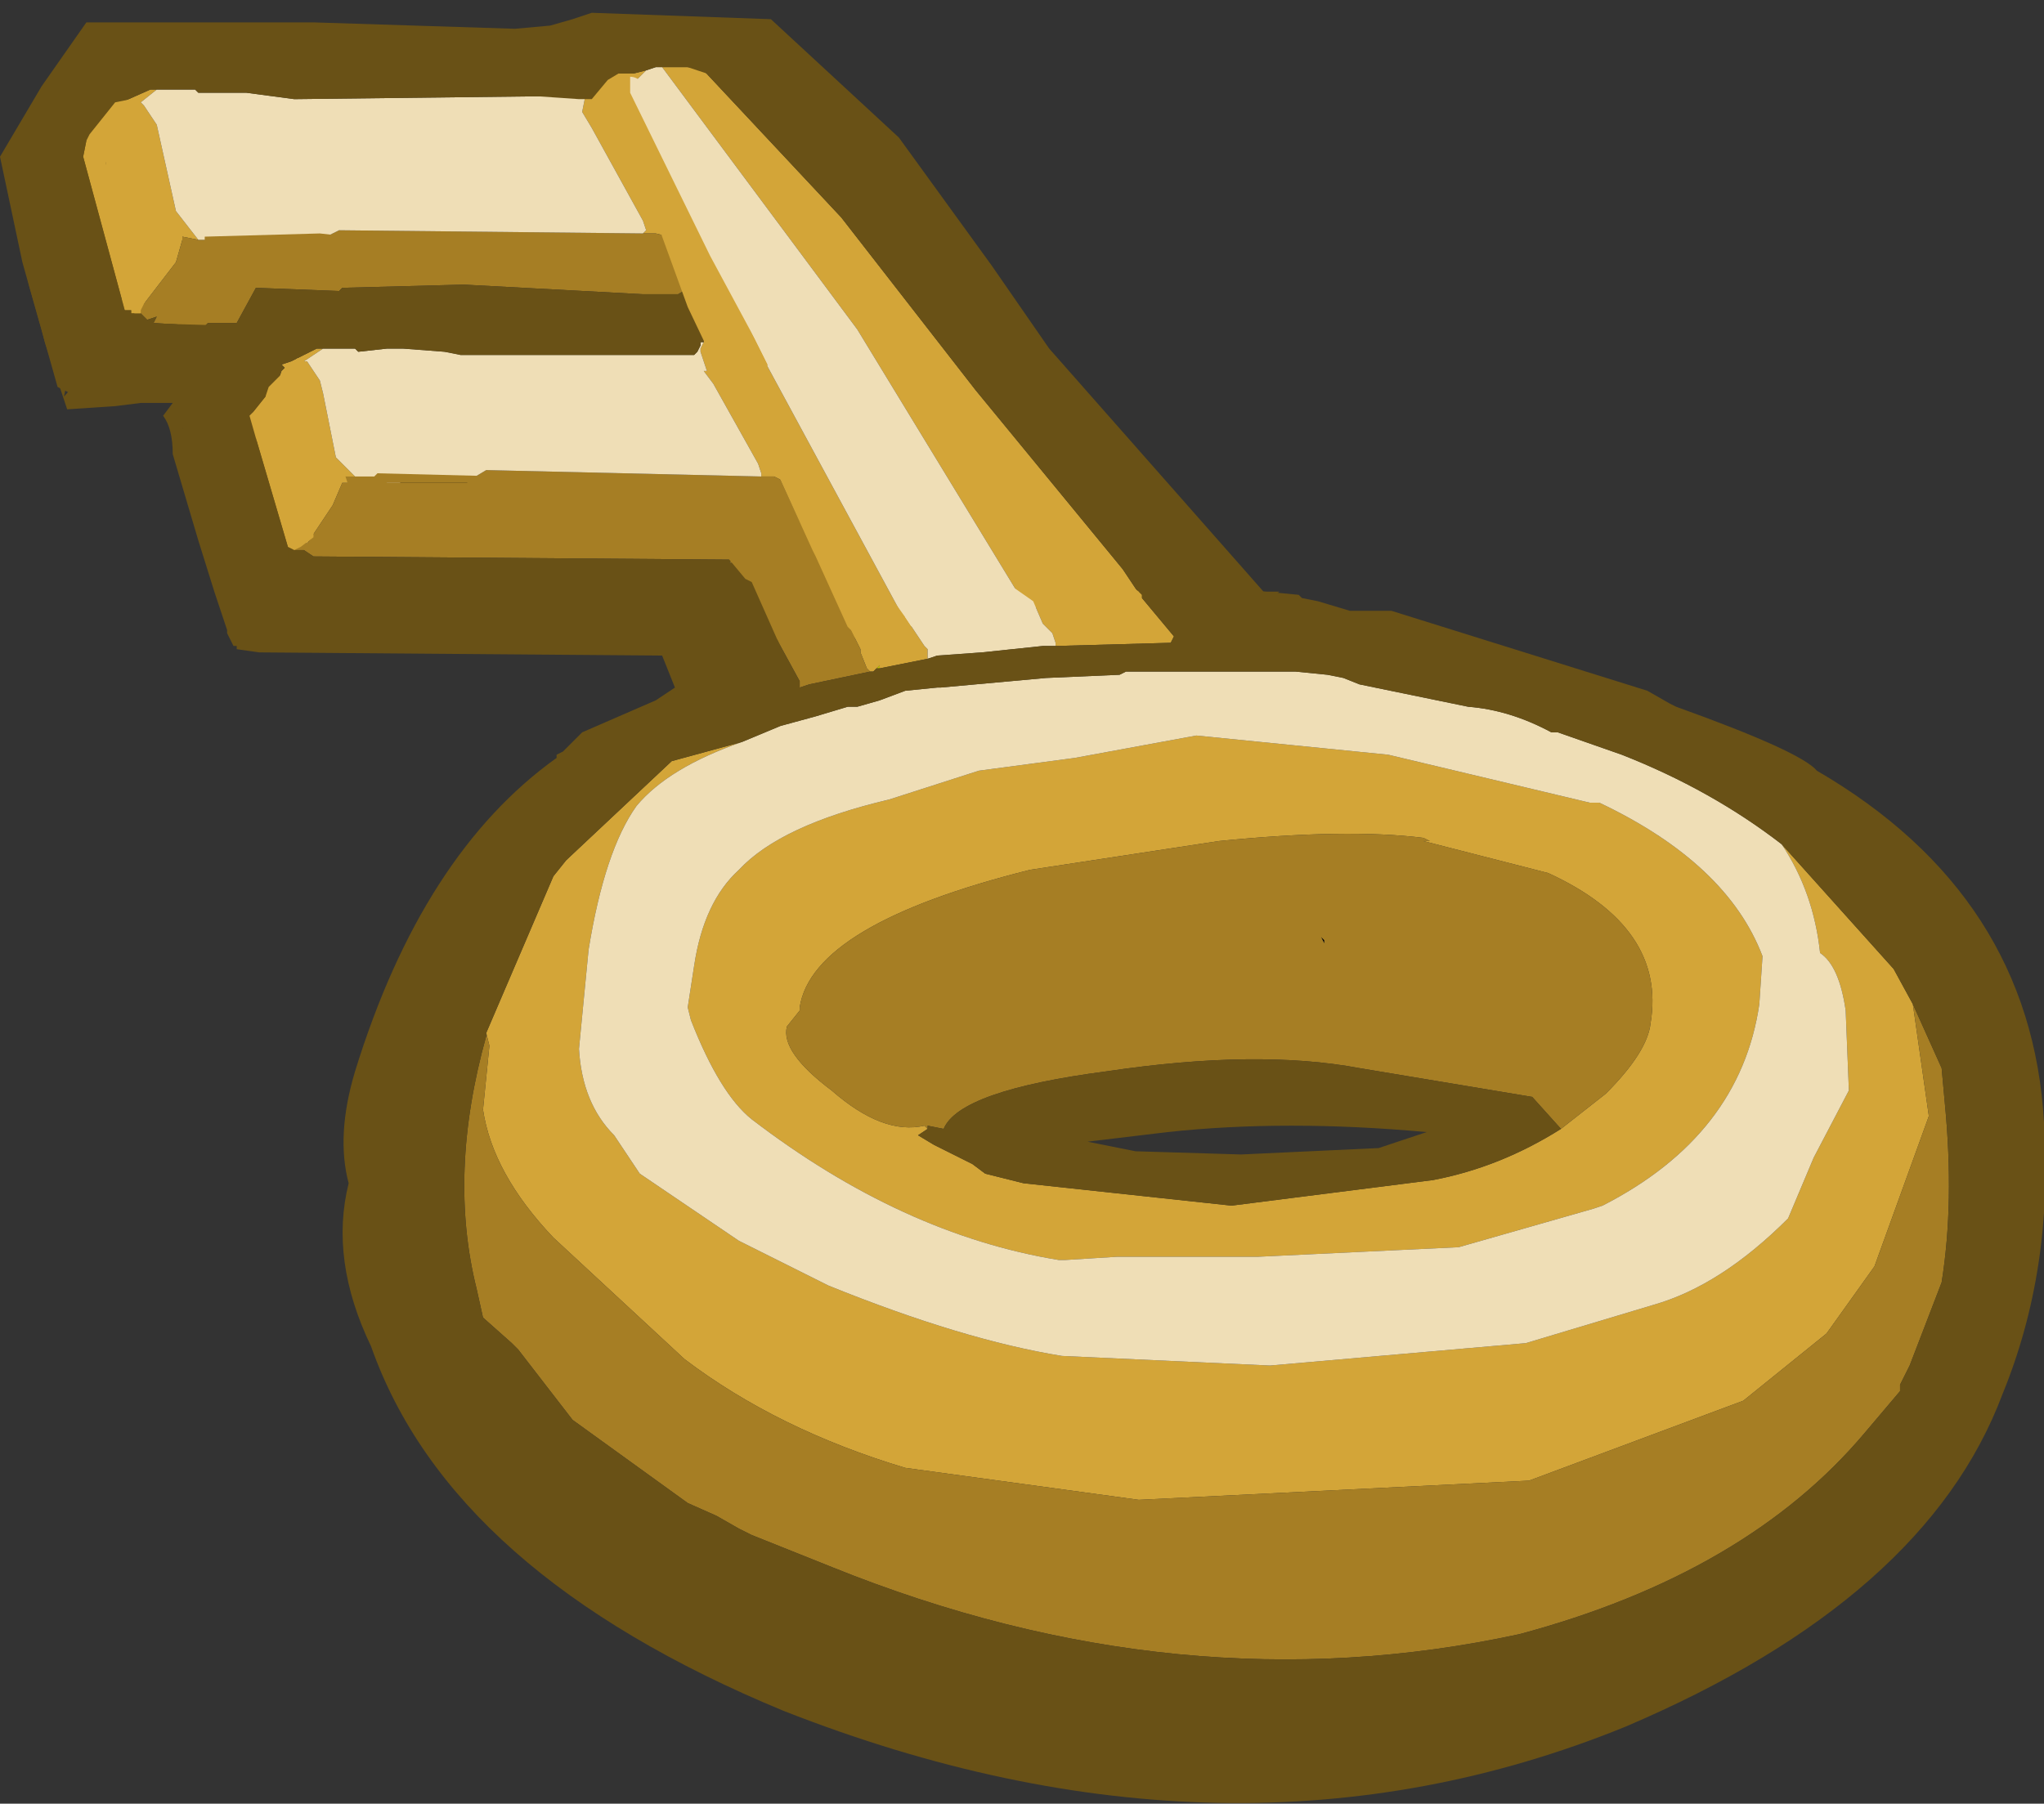 <?xml version="1.0" encoding="UTF-8" standalone="no"?>
<svg xmlns:ffdec="https://www.free-decompiler.com/flash" xmlns:xlink="http://www.w3.org/1999/xlink" ffdec:objectType="frame" height="28.2px" width="31.95px" xmlns="http://www.w3.org/2000/svg">
  <rect width="100%" height="100%" fill="#333333" stroke="none"/>
  <g transform="matrix(1.0, 0.0, 0.0, 1.0, 10.2, 5.75)">
    <use ffdec:characterId="128" height="28.2" transform="matrix(1.0, 0.0, 0.0, 1.0, -10.2, -5.75)" width="31.95" xlink:href="#shape0"/>
  </g>
  <defs>
    <g id="shape0" transform="matrix(1.0, 0.0, 0.0, 1.0, 10.2, 5.75)">
      <path d="M-1.1 -4.4 L-1.1 -4.5 -0.95 -4.45 -0.9 -4.45 -0.8 -4.45 -0.8 -4.4 -1.1 -4.4 M1.3 -0.25 L1.35 -0.3 1.4 -0.2 1.4 -0.1 1.35 -0.2 1.3 -0.25" fill="#ffff9f" fill-rule="evenodd" stroke="none"/>
      <path d="M1.2 3.65 L1.45 3.55 1.2 3.7 1.2 3.65" fill="#c4c400" fill-rule="evenodd" stroke="none"/>
      <path d="M-6.35 -2.0 L-6.25 -2.05 -5.1 -2.05 -5.15 -2.0 -6.35 -2.0 M-3.95 1.8 L-3.9 1.75 -2.85 1.75 -2.9 1.8 -3.95 1.8" fill="#000000" fill-rule="evenodd" stroke="none"/>
      <path d="M-0.1 -4.65 L-0.25 -4.5 Q-0.15 -3.6 0.65 -2.55 L1.2 -1.35 1.7 -0.2 4.0 4.05 3.8 4.1 3.7 4.15 3.4 4.2 3.2 3.95 2.5 2.45 2.4 2.55 2.3 2.4 2.0 1.75 1.9 1.7 1.7 1.7 1.7 1.65 1.65 1.5 0.95 0.25 0.8 0.05 0.85 0.05 0.75 -0.25 0.75 -0.3 0.8 -0.4 0.8 -0.45 0.9 -0.6 1.0 -0.5 1.1 -0.6 1.2 -0.5 1.25 -0.55 0.65 -1.3 0.6 -1.35 0.25 -2.05 0.05 -2.1 -0.15 -2.1 -0.1 -2.15 -0.15 -2.3 -0.95 -3.75 -1.1 -4.0 -1.05 -4.25 -1.0 -4.2 -1.1 -4.4 -0.8 -4.4 -0.8 -4.45 -0.9 -4.45 -0.8 -4.5 -0.75 -4.55 -0.7 -4.55 -0.7 -4.6 -0.3 -4.6 -0.1 -4.65 M5.85 3.75 L3.2 -0.6 0.15 -4.7 0.75 -4.7 2.95 -2.35 5.05 0.35 7.35 3.15 7.65 3.6 7.2 3.6 5.95 3.75 5.85 3.75 M-5.7 2.65 L-5.7 2.5 -5.75 2.45 -5.75 2.2 -5.85 2.0 -5.8 1.65 -5.95 1.0 -5.95 0.4 -5.9 0.35 -5.8 0.05 -5.75 0.0 -5.8 -0.05 -5.65 -0.1 -5.25 -0.3 -4.85 -0.3 -5.15 -0.3 -5.45 -0.1 -5.4 -0.1 -5.2 0.2 -5.15 0.4 -4.95 1.4 -4.55 1.8 -4.85 1.8 -5.0 2.15 -5.4 2.75 -5.6 2.55 -5.7 2.65 M-8.3 -1.05 L-8.3 -1.25 -8.35 -1.3 -8.35 -1.6 -8.45 -1.8 -8.5 -2.2 -8.55 -2.95 -8.55 -3.65 -8.4 -3.95 -8.35 -4.05 -8.4 -4.05 -8.3 -4.15 -7.85 -4.35 -7.4 -4.35 -7.75 -4.35 -8.0 -4.15 -7.95 -4.1 -7.75 -3.8 -7.45 -2.45 -7.1 -2.0 -7.35 -2.05 -7.35 -2.0 -7.45 -1.65 -7.95 -1.0 -8.25 -1.25 -8.3 -1.05 M1.3 -0.25 L1.35 -0.2 1.4 -0.1 1.4 -0.2 1.35 -0.3 1.3 -0.25" fill="#d3a538" fill-rule="evenodd" stroke="none"/>
      <path d="M2.25 4.3 L1.7 3.2 1.6 3.25 1.5 3.15 1.35 3.15 1.35 3.05 1.2 3.05 1.25 3.0 -5.3 2.95 -5.45 2.85 -5.5 2.85 -5.6 2.85 -5.65 2.8 -5.7 2.7 -5.7 2.65 -5.6 2.55 -5.4 2.75 -5.0 2.15 -4.85 1.8 -4.55 1.8 -3.95 1.8 -2.9 1.8 -2.85 1.75 -2.6 1.6 1.7 1.7 1.9 1.7 2.0 1.75 2.3 2.4 2.4 2.55 2.5 2.45 3.2 3.95 3.4 4.2 2.25 4.3 M0.65 -1.3 L0.4 -1.15 -0.15 -1.15 -2.95 -1.3 -4.85 -1.25 -4.9 -1.2 -6.2 -1.25 -6.5 -0.7 -6.95 -0.7 -7.0 -0.65 -7.8 -0.7 -7.75 -0.8 -7.9 -0.75 -8.05 -0.9 -8.1 -0.9 -8.25 -0.9 -8.3 -0.9 -8.3 -1.05 -8.25 -1.25 -7.95 -1.0 -7.45 -1.65 -7.35 -2.0 -7.35 -2.05 -7.1 -2.0 -6.35 -2.0 -5.15 -2.0 -5.1 -2.05 -4.9 -2.15 -0.15 -2.1 0.05 -2.1 0.25 -2.05 0.6 -1.35 0.65 -1.3" fill="#a67e24" fill-rule="evenodd" stroke="none"/>
      <path d="M-0.1 -4.65 L0.05 -4.7 0.15 -4.7 3.2 -0.6 5.85 3.75 4.0 4.05 1.7 -0.2 1.2 -1.35 0.65 -2.55 Q-0.15 -3.6 -0.25 -4.5 L-0.1 -4.65 M-4.85 -0.3 L-4.65 -0.3 -4.6 -0.25 -4.15 -0.3 -3.9 -0.3 -3.25 -0.25 -3.0 -0.2 0.65 -0.2 0.7 -0.25 0.75 -0.35 0.75 -0.4 0.8 -0.4 0.75 -0.3 0.75 -0.25 0.85 0.05 0.8 0.05 0.95 0.25 1.65 1.5 1.7 1.65 1.7 1.7 -2.6 1.6 -2.85 1.75 -3.9 1.75 -3.95 1.8 -4.55 1.8 -4.95 1.4 -5.15 0.4 -5.2 0.2 -5.4 -0.1 -5.45 -0.1 -5.15 -0.3 -4.85 -0.3 M-7.4 -4.35 L-7.15 -4.35 -7.1 -4.3 -6.65 -4.3 -6.35 -4.3 -5.6 -4.2 -1.3 -4.25 -1.2 -4.3 -1.1 -4.4 -1.0 -4.2 -1.05 -4.25 -1.1 -4.0 -0.95 -3.75 -0.15 -2.3 -0.1 -2.15 -0.15 -2.1 -4.9 -2.15 -5.1 -2.05 -6.25 -2.05 -6.35 -2.0 -7.1 -2.0 -7.45 -2.45 -7.75 -3.8 -7.95 -4.1 -8.0 -4.15 -7.75 -4.35 -7.4 -4.35" fill="#efdeb6" fill-rule="evenodd" stroke="none"/>
      <path d="M0.15 -4.7 L0.05 -4.7 -0.1 -4.65 -0.3 -4.6 -0.7 -4.6 -0.75 -4.55 -0.8 -4.5 -0.9 -4.45 -0.95 -4.45 -1.1 -4.5 -1.1 -4.4 -1.2 -4.3 -1.3 -4.25 -5.6 -4.2 -6.35 -4.3 -6.65 -4.3 -7.1 -4.3 -7.15 -4.35 -7.4 -4.35 -7.85 -4.35 -8.3 -4.15 -8.4 -4.05 -8.35 -4.05 -8.4 -3.95 -8.55 -3.65 -8.55 -2.95 -8.5 -2.2 -8.45 -1.8 -8.35 -1.6 -8.35 -1.3 -8.3 -1.25 -8.3 -1.05 -8.3 -0.9 -8.25 -0.9 -8.1 -0.9 -8.05 -0.9 -7.9 -0.75 -7.75 -0.8 -7.8 -0.7 -7.0 -0.65 -6.95 -0.7 -6.5 -0.7 -6.2 -1.25 -4.9 -1.2 -4.85 -1.25 -2.95 -1.3 -0.15 -1.15 0.4 -1.15 0.65 -1.3 1.25 -0.55 1.2 -0.5 1.1 -0.6 1.0 -0.5 0.9 -0.6 0.8 -0.45 0.8 -0.4 0.75 -0.4 0.75 -0.35 0.7 -0.25 0.65 -0.2 -3.0 -0.2 -3.25 -0.25 -3.9 -0.3 -4.15 -0.3 -4.6 -0.25 -4.65 -0.3 -4.85 -0.3 -5.25 -0.3 -5.65 -0.1 -5.8 -0.05 -5.75 0.0 -5.8 0.05 -5.9 0.35 -5.95 0.4 -5.95 1.0 -5.8 1.65 -5.85 2.0 -5.75 2.2 -5.75 2.45 -5.7 2.5 -5.7 2.65 -5.7 2.7 -5.65 2.8 -5.6 2.85 -5.5 2.85 -5.45 2.85 -5.3 2.95 1.25 3.0 1.2 3.05 1.35 3.05 1.35 3.15 1.5 3.15 1.6 3.25 1.7 3.2 2.25 4.3 1.9 4.35 1.7 4.4 0.85 4.5 0.7 4.55 0.5 4.0 -1.7 4.05 -2.5 3.95 -5.45 3.85 -6.45 4.0 -6.65 3.9 -7.1 2.15 -7.4 0.7 -7.2 0.35 -8.05 0.25 -8.0 0.3 -8.15 0.5 -8.5 0.55 -8.6 0.5 -8.45 0.35 -8.45 0.3 -9.1 0.4 -9.3 0.3 -9.85 -1.65 -10.2 -3.3 -9.55 -4.4 -8.85 -5.4 -7.35 -5.4 -5.3 -5.4 -2.15 -5.3 -1.6 -5.35 -1.25 -5.45 -0.95 -5.55 1.85 -5.45 3.85 -3.6 5.3 -1.6 6.2 -0.3 9.55 3.5 9.8 3.5 9.65 3.6 8.3 3.6 7.65 3.6 7.35 3.15 5.05 0.35 2.95 -2.35 0.75 -4.7 0.15 -4.7 M1.2 3.65 L1.2 3.7 1.45 3.55 1.2 3.65" fill="#695116" fill-rule="evenodd" stroke="none"/>
      <path d="M3.55 4.7 L3.5 4.7 3.55 4.65 3.55 4.7" fill="#c4c400" fill-rule="evenodd" stroke="none"/>
      <path d="M10.5 8.95 L10.5 9.0 10.45 8.9 10.5 8.95" fill="#000000" fill-rule="evenodd" stroke="none"/>
      <path d="M1.8 -0.05 L1.75 0.1 1.75 0.15 1.65 0.2 1.55 0.15 1.55 0.3 1.3 -0.05 1.05 -0.45 1.2 0.05 1.05 0.1 0.55 -0.95 -0.05 -2.6 0.05 -2.6 0.95 -1.0 0.9 -1.75 1.6 -0.45 1.8 -0.05 M3.1 4.1 L3.05 4.05 2.55 2.95 2.5 2.85 2.0 1.75 1.8 1.3 1.8 1.25 1.75 1.0 1.9 1.2 1.95 1.1 2.05 1.15 2.6 2.3 2.7 2.3 2.85 2.75 2.95 2.95 3.0 3.05 3.25 3.55 3.25 3.6 3.3 3.7 3.7 3.95 3.65 3.85 3.45 3.45 3.4 3.35 3.25 3.15 2.95 2.45 3.6 3.4 3.7 3.55 3.95 3.9 4.25 4.35 4.3 4.4 4.3 4.55 3.55 4.7 3.55 4.65 3.5 4.7 3.45 4.75 3.4 4.75 3.35 4.7 3.25 4.45 3.25 4.4 3.1 4.1 M5.95 3.65 L6.05 3.7 5.95 3.6 6.0 3.45 6.15 3.45 6.5 3.65 6.7 3.6 7.35 3.55 7.2 3.25 7.25 3.25 7.6 3.5 7.65 3.55 7.65 3.6 8.15 4.2 8.1 4.3 6.3 4.35 6.3 4.3 6.25 4.15 6.1 4.0 5.95 3.65 M17.65 7.45 L19.4 9.4 19.7 9.95 19.95 11.7 19.1 14.05 18.35 15.1 17.05 16.15 13.7 17.4 7.6 17.7 3.95 17.2 Q1.95 16.6 0.5 15.5 L-1.55 13.6 Q-2.5 12.6 -2.65 11.6 L-2.55 10.6 -2.6 10.4 -1.55 7.95 -1.35 7.7 0.3 6.15 1.4 5.85 Q0.25 6.25 -0.25 6.85 -0.75 7.55 -1.0 9.1 L-1.15 10.65 Q-1.1 11.5 -0.6 12.0 L-0.2 12.6 1.35 13.65 1.65 13.8 2.75 14.35 Q4.85 15.2 6.4 15.45 L9.65 15.6 13.65 15.25 15.65 14.65 Q16.7 14.35 17.75 13.3 L18.15 12.35 18.7 11.3 18.65 10.05 Q18.55 9.35 18.25 9.15 18.15 8.2 17.65 7.45 M14.65 6.8 L14.8 6.8 Q16.8 7.75 17.35 9.2 L17.3 9.95 Q17.0 12.0 14.85 13.1 L14.7 13.15 12.6 13.75 9.45 13.9 7.25 13.9 6.45 13.95 6.35 13.95 Q3.9 13.55 1.55 11.75 1.05 11.35 0.6 10.2 L0.55 10.0 0.65 9.35 Q0.8 8.35 1.35 7.85 2.0 7.15 3.7 6.75 L5.1 6.3 6.6 6.1 8.5 5.75 11.5 6.05 14.65 6.8 M14.2 11.9 L14.9 11.35 Q15.55 10.7 15.6 10.25 15.85 8.75 14.0 7.9 L12.05 7.4 12.15 7.4 12.05 7.35 Q10.85 7.2 8.85 7.4 L5.9 7.85 Q2.5 8.7 2.3 10.0 L2.3 10.05 2.1 10.3 Q2.0 10.7 2.8 11.3 3.6 12.0 4.25 11.85 L4.3 11.9 4.15 12.0 4.4 12.15 5.0 12.45 5.2 12.6 5.8 12.75 9.05 13.1 12.2 12.7 Q13.25 12.5 14.2 11.9 M-8.85 -3.55 L-8.8 -3.65 -8.4 -4.15 -8.15 -4.2 -8.1 -4.15 -8.3 -3.7 -8.55 -3.2 -8.25 -2.25 -8.0 -1.25 -8.0 -1.2 -7.85 -1.2 -8.0 -0.9 -8.0 -0.85 -8.1 -0.85 -8.15 -0.85 -8.15 -0.9 -8.25 -0.9 -8.9 -3.3 -8.85 -3.55 M-6.05 0.45 L-6.0 0.3 -5.55 -0.15 -5.5 -0.1 -5.9 0.65 -5.45 2.45 -5.3 2.5 -5.3 2.65 -5.5 2.8 -5.6 2.85 -5.7 2.8 -6.2 1.1 -6.3 0.75 -6.25 0.7 -6.05 0.45" fill="#d3a538" fill-rule="evenodd" stroke="none"/>
      <path d="M1.95 4.25 L1.55 3.35 1.45 3.3 0.95 2.7 1.05 2.65 1.2 2.65 1.3 2.85 1.45 2.95 Q1.55 2.85 1.7 3.1 L2.0 3.3 2.15 3.6 2.0 3.65 2.05 3.7 2.25 4.05 2.6 3.95 3.05 4.1 3.1 4.1 3.25 4.4 3.25 4.45 3.35 4.7 3.4 4.75 2.45 4.95 2.3 5.0 2.3 4.9 2.0 4.35 1.95 4.25 M19.7 9.95 L20.15 10.95 20.2 11.5 Q20.35 13.05 20.15 14.3 L19.65 15.6 19.5 15.9 19.5 16.0 18.95 16.65 Q17.1 18.85 13.55 19.8 8.25 20.95 2.8 18.75 L1.55 18.25 1.35 18.15 1.0 17.95 0.55 17.75 -1.25 16.45 -2.1 15.35 -2.2 15.25 -2.65 14.85 -2.75 14.4 Q-3.2 12.6 -2.6 10.45 L-2.6 10.4 -2.55 10.6 -2.65 11.6 Q-2.5 12.6 -1.55 13.6 L0.5 15.5 Q1.95 16.6 3.95 17.2 L7.6 17.7 13.7 17.4 17.05 16.15 18.35 15.1 19.1 14.05 19.95 11.7 19.7 9.95 M4.3 11.9 L4.25 11.85 Q3.6 12.0 2.8 11.3 2.0 10.7 2.1 10.3 L2.3 10.05 2.3 10.0 Q2.5 8.7 5.9 7.85 L8.85 7.4 Q10.85 7.2 12.05 7.35 L12.15 7.4 12.05 7.4 14.0 7.9 Q15.85 8.75 15.6 10.25 15.55 10.7 14.9 11.35 L14.2 11.9 13.75 11.4 11.05 10.95 Q9.45 10.65 7.1 11.0 4.8 11.3 4.55 11.9 L4.3 11.85 4.3 11.9 M10.5 8.95 L10.45 8.9 10.5 9.0 10.5 8.95 M-7.0 -2.05 L-5.2 -2.1 -4.75 -2.05 -4.65 -2.05 -4.45 -2.0 -4.5 -1.95 -6.7 -1.9 -7.0 -1.95 -7.0 -2.05 M-2.3 1.8 L-4.15 1.8 -4.3 1.85 -4.75 1.85 -4.8 1.7 -4.35 1.7 -4.3 1.65 -2.3 1.7 -2.3 1.8" fill="#a67e24" fill-rule="evenodd" stroke="none"/>
      <path d="M0.9 -1.75 L-0.35 -4.3 -0.35 -4.55 Q-0.1 -4.55 0.05 -4.0 L0.5 -3.25 0.7 -2.7 0.75 -2.8 1.1 -2.0 1.1 -1.95 1.25 -1.7 2.1 -0.15 2.8 1.2 2.7 1.45 1.8 -0.05 1.6 -0.45 0.9 -1.75 M3.95 3.9 L4.2 3.75 4.35 3.8 4.6 3.7 5.35 3.65 5.25 3.6 5.45 3.3 5.95 3.65 6.1 4.0 6.25 4.15 6.3 4.3 6.3 4.35 6.1 4.35 5.15 4.45 4.45 4.5 4.3 4.55 4.3 4.4 4.25 4.35 3.95 3.9 M1.4 5.85 L2.0 5.6 2.55 5.45 3.05 5.3 3.2 5.3 3.55 5.2 3.95 5.05 4.45 5.0 4.5 5.0 6.15 4.85 7.3 4.8 7.4 4.75 10.05 4.75 10.55 4.8 10.8 4.85 11.05 4.95 12.75 5.3 Q13.4 5.35 14.05 5.7 L14.15 5.7 15.15 6.05 Q16.55 6.6 17.65 7.45 18.15 8.2 18.25 9.15 18.55 9.35 18.65 10.05 L18.7 11.3 18.15 12.35 17.75 13.3 Q16.7 14.35 15.65 14.65 L13.65 15.25 9.65 15.6 6.4 15.45 Q4.85 15.2 2.75 14.35 L1.65 13.8 1.35 13.65 -0.2 12.6 -0.6 12.0 Q-1.1 11.5 -1.15 10.65 L-1.0 9.1 Q-0.75 7.55 -0.25 6.85 0.25 6.25 1.4 5.85 M14.65 6.8 L11.5 6.05 8.5 5.75 6.6 6.1 5.1 6.3 3.7 6.75 Q2.0 7.15 1.35 7.85 0.8 8.35 0.65 9.35 L0.55 10.0 0.6 10.2 Q1.05 11.35 1.55 11.75 3.9 13.55 6.35 13.95 L6.45 13.95 7.25 13.9 9.45 13.9 12.6 13.75 14.7 13.15 14.85 13.1 Q17.0 12.0 17.3 9.95 L17.35 9.2 Q16.8 7.75 14.8 6.8 L14.65 6.8" fill="#efdeb6" fill-rule="evenodd" stroke="none"/>
      <path d="M0.85 -4.6 L0.1 -4.85 -0.5 -4.7 -0.45 -4.65 -0.7 -4.5 -0.95 -4.2 -1.0 -4.2 -1.15 -4.2 -2.6 -4.3 -2.7 -4.35 -2.35 -4.4 -2.35 -4.45 -1.35 -4.4 -1.2 -4.4 -0.7 -4.9 0.3 -5.1 0.85 -5.0 1.35 -4.6 1.35 -4.45 1.25 -4.4 0.85 -4.6 M7.6 3.5 L7.95 3.5 8.9 3.5 9.05 3.45 10.1 3.55 10.15 3.6 10.4 3.65 10.9 3.8 11.55 3.8 15.55 5.05 15.9 5.25 16.0 5.3 Q17.95 6.0 18.2 6.3 21.55 8.25 21.75 11.8 21.9 14.1 21.1 16.05 19.9 19.25 15.2 21.25 9.05 23.75 2.05 21.0 -3.15 18.85 -4.4 15.3 -5.05 13.95 -4.75 12.75 -4.95 12.0 -4.65 11.0 -3.6 7.6 -1.5 6.1 L-1.5 6.05 -1.4 6.0 -1.3 5.9 -1.1 5.7 0.05 5.2 0.35 5.0 0.15 4.5 -6.15 4.45 -6.5 4.4 -6.5 4.35 -6.55 4.35 -6.65 4.15 -6.65 4.1 -6.85 3.5 -7.1 2.7 -7.5 1.35 Q-7.5 0.95 -7.65 0.75 L-7.5 0.55 -8.0 0.55 -8.4 0.6 -9.15 0.65 -9.5 -0.4 -9.55 -0.6 -9.75 -1.3 -10.05 -2.85 -9.95 -3.0 -9.85 -2.1 -9.55 -1.25 -9.3 -0.4 Q-9.1 0.05 -9.2 0.45 -8.9 0.1 -8.7 0.2 L-8.3 0.3 -8.1 0.2 -7.45 0.2 -7.3 0.3 -7.15 0.1 -7.0 0.25 -7.1 0.45 -7.1 0.5 -7.35 0.95 -7.2 0.95 -6.35 3.95 -6.1 3.85 -4.25 3.75 -1.85 3.75 -1.8 3.9 0.0 3.9 0.15 3.75 0.4 3.75 0.5 3.8 0.55 3.7 0.8 3.95 0.85 4.05 1.1 3.95 1.05 3.85 1.1 3.7 1.05 3.7 1.2 3.4 1.55 3.45 1.45 3.65 1.55 3.75 1.55 3.95 1.45 4.0 1.65 4.3 1.7 4.35 Q1.85 4.25 1.95 4.25 L2.0 4.35 2.3 4.9 2.3 5.0 2.45 4.95 3.4 4.75 3.45 4.75 3.5 4.7 3.55 4.7 4.3 4.55 4.45 4.5 5.15 4.45 6.1 4.35 6.3 4.35 8.1 4.3 8.15 4.2 7.65 3.6 7.65 3.55 7.6 3.5 M17.65 7.45 Q16.55 6.6 15.15 6.05 L14.15 5.7 14.05 5.7 Q13.4 5.35 12.75 5.3 L11.05 4.95 10.8 4.85 10.55 4.8 10.05 4.75 7.4 4.75 7.3 4.8 6.15 4.85 4.5 5.0 4.45 5.0 3.95 5.05 3.55 5.2 3.2 5.3 3.05 5.3 2.55 5.45 2.0 5.6 1.4 5.85 0.3 6.15 -1.35 7.7 -1.55 7.95 -2.6 10.4 -2.6 10.45 Q-3.2 12.6 -2.75 14.4 L-2.65 14.85 -2.2 15.25 -2.1 15.35 -1.25 16.45 0.55 17.75 1.0 17.95 1.35 18.15 1.55 18.25 2.8 18.75 Q8.25 20.95 13.55 19.8 17.1 18.85 18.95 16.65 L19.5 16.0 19.5 15.9 19.65 15.6 20.15 14.3 Q20.35 13.05 20.2 11.5 L20.15 10.95 19.7 9.95 19.4 9.4 17.65 7.45 M14.2 11.9 Q13.25 12.5 12.2 12.7 L9.05 13.1 5.8 12.75 5.2 12.6 5.0 12.45 4.4 12.15 4.15 12.0 4.3 11.9 4.3 11.85 4.55 11.9 Q4.8 11.3 7.1 11.0 9.45 10.65 11.05 10.95 L13.75 11.4 14.2 11.9 M12.1 11.95 Q9.9 11.75 8.05 11.95 L6.8 12.1 7.55 12.25 9.2 12.3 11.35 12.2 12.1 11.95 M-8.1 -0.85 L-8.1 -0.7 -6.3 -0.65 -6.3 -0.55 -6.35 -0.55 -6.05 -0.5 -6.05 -0.4 -6.2 -0.35 -8.0 -0.4 -8.0 -0.05 -8.15 0.0 -8.25 -0.05 -8.35 -0.4 -9.05 -0.45 -9.1 -0.55 -9.05 -0.7 -8.35 -0.7 -8.4 -1.1 -8.6 -1.6 -8.7 -2.15 -8.95 -3.2 -8.95 -3.55 -8.85 -3.55 -8.9 -3.3 -8.25 -0.9 -8.15 -0.9 -8.15 -0.85 -8.1 -0.85 M-5.7 2.8 L-5.7 3.0 -4.55 3.15 -4.35 3.15 -4.35 3.25 -4.65 3.3 -5.05 3.2 -5.4 3.15 -5.7 3.15 -5.75 3.25 -5.85 3.3 -5.9 3.15 -6.1 3.05 -5.9 2.95 -6.2 1.1 -5.7 2.8 M-6.25 0.7 L-6.1 0.1 -6.05 0.45 -6.25 0.7" fill="#695116" fill-rule="evenodd" stroke="none"/>
    </g>
  </defs>
</svg>
